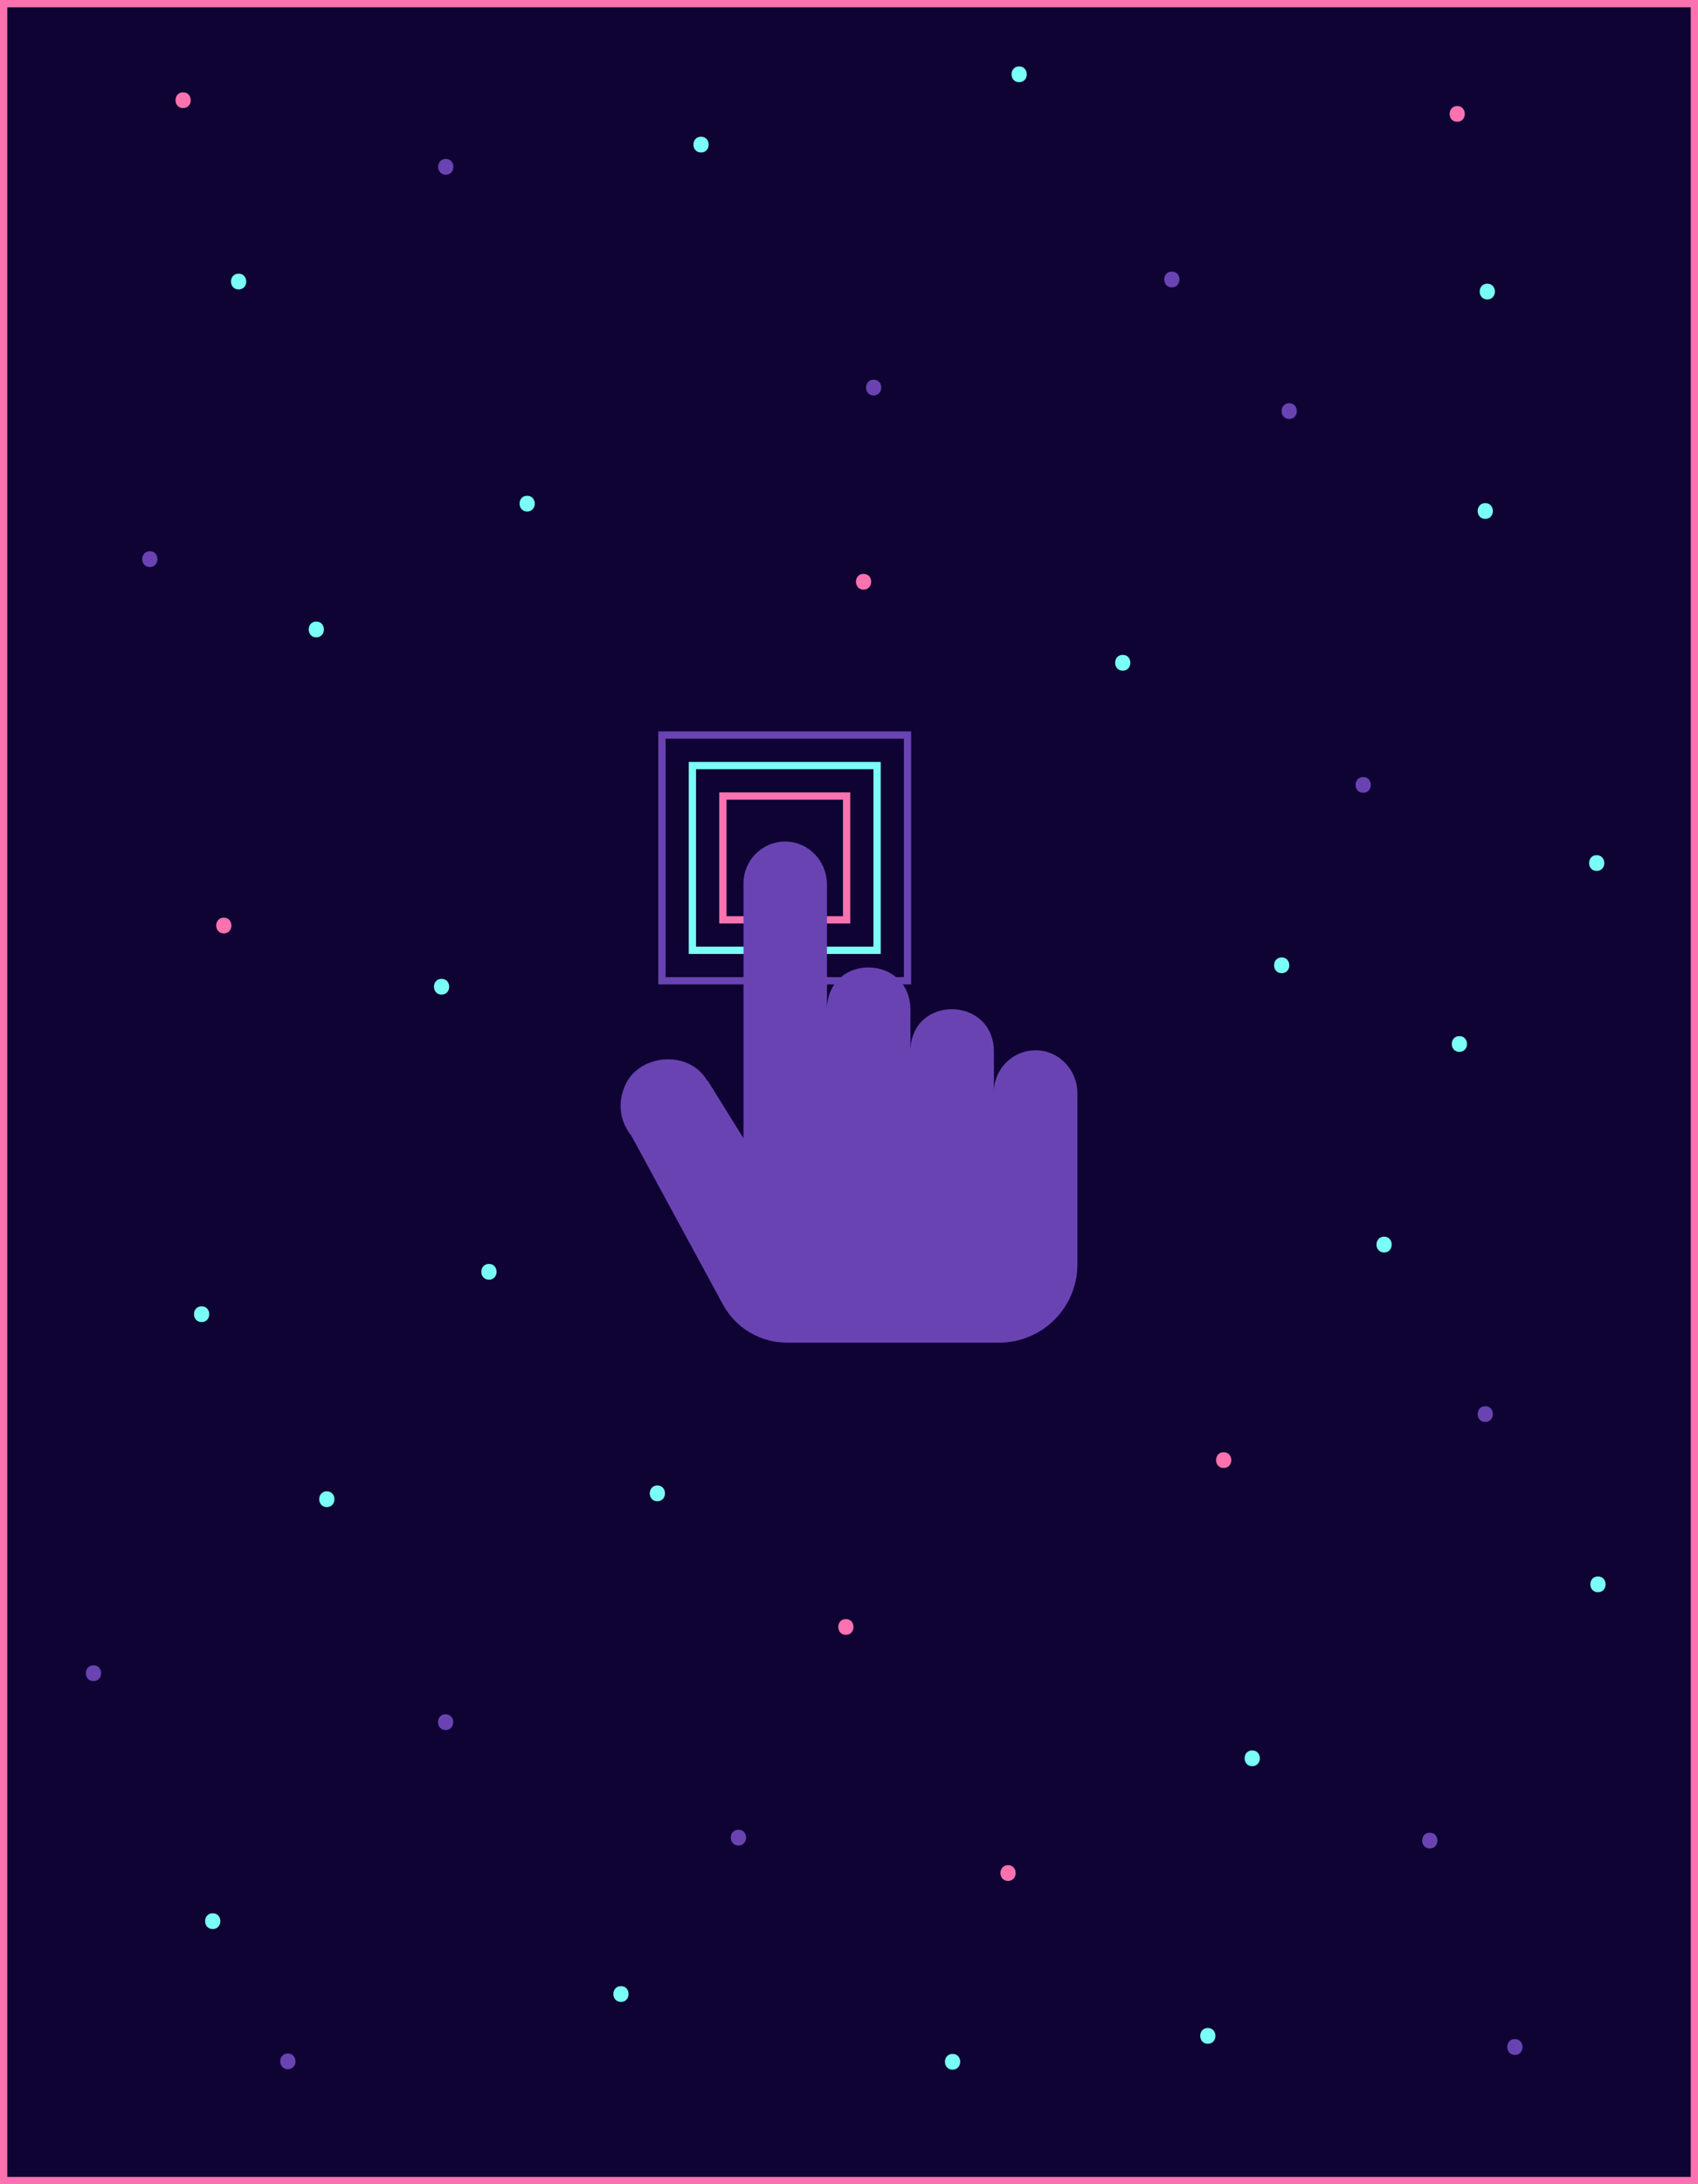 <svg id="exyt8qb96cjn1" xmlns="http://www.w3.org/2000/svg" xmlns:xlink="http://www.w3.org/1999/xlink" viewBox="0 0 700 900" shape-rendering="geometricPrecision" text-rendering="geometricPrecision" width="700" height="900"><style><![CDATA[#exyt8qb96cjn4_ts {animation: exyt8qb96cjn4_ts__ts 2000ms linear infinite normal forwards}@keyframes exyt8qb96cjn4_ts__ts { 0% {transform: translate(323.505px,353.505px) scale(1,1)} 15% {transform: translate(323.505px,353.505px) scale(1,1);animation-timing-function: cubic-bezier(0.445,0.05,0.55,0.95)} 35% {transform: translate(323.505px,353.505px) scale(1,1);animation-timing-function: cubic-bezier(0.445,0.05,0.55,0.95)} 75% {transform: translate(323.505px,353.505px) scale(1,1);animation-timing-function: cubic-bezier(0.445,0.05,0.55,0.95)} 81% {transform: translate(323.505px,353.505px) scale(1,1);animation-timing-function: cubic-bezier(0.445,0.05,0.55,0.95)} 86% {transform: translate(323.505px,353.505px) scale(1,1)} 100% {transform: translate(323.505px,353.505px) scale(1,1)} }#exyt8qb96cjn5_tr {animation: exyt8qb96cjn5_tr__tr 2000ms linear infinite normal forwards}@keyframes exyt8qb96cjn5_tr__tr { 0% {transform: translate(332.505px,358.505px) rotate(0deg)} 15% {transform: translate(332.505px,358.505px) rotate(0deg)} 25% {transform: translate(332.505px,358.505px) rotate(90deg)} 75% {transform: translate(332.505px,358.505px) rotate(90deg)} 86% {transform: translate(332.505px,358.505px) rotate(0deg)} 100% {transform: translate(332.505px,358.505px) rotate(0deg)} }#exyt8qb96cjn5 {animation: exyt8qb96cjn5_s_p 2000ms linear infinite normal forwards}@keyframes exyt8qb96cjn5_s_p { 0% {stroke: rgb(106,67,179)} 13.5% {stroke: rgb(106,67,179)} 20% {stroke: rgb(122,255,247)} 27% {stroke: rgb(106,67,179)} 33.5% {stroke: rgb(122,255,247)} 75% {stroke: rgb(122,255,247)} 86% {stroke: rgb(106,67,179)} 100% {stroke: rgb(106,67,179)} }#exyt8qb96cjn6_tr {animation: exyt8qb96cjn6_tr__tr 2000ms linear infinite normal forwards}@keyframes exyt8qb96cjn6_tr__tr { 0% {transform: translate(332.505px,358.515px) rotate(0deg)} 15% {transform: translate(332.505px,358.515px) rotate(0deg)} 25% {transform: translate(332.505px,358.515px) rotate(90deg)} 75% {transform: translate(332.505px,358.515px) rotate(90deg)} 86% {transform: translate(332.505px,358.515px) rotate(0deg)} 100% {transform: translate(332.505px,358.515px) rotate(0deg)} }#exyt8qb96cjn6 {animation: exyt8qb96cjn6_s_p 2000ms linear infinite normal forwards}@keyframes exyt8qb96cjn6_s_p { 0% {stroke: rgb(122,255,247)} 13.5% {stroke: rgb(122,255,247)} 20% {stroke: rgb(229,104,163)} 27% {stroke: rgb(122,255,247)} 33.5% {stroke: rgb(229,104,163)} 75% {stroke: rgb(229,104,163)} 86% {stroke: rgb(122,255,247)} 100% {stroke: rgb(122,255,247)} }#exyt8qb96cjn7_tr {animation: exyt8qb96cjn7_tr__tr 2000ms linear infinite normal forwards}@keyframes exyt8qb96cjn7_tr__tr { 0% {transform: translate(332.505px,358.515px) rotate(0deg)} 15% {transform: translate(332.505px,358.515px) rotate(0deg)} 25% {transform: translate(332.505px,358.515px) rotate(90deg)} 75% {transform: translate(332.505px,358.515px) rotate(90deg)} 86% {transform: translate(332.505px,358.515px) rotate(0deg)} 100% {transform: translate(332.505px,358.515px) rotate(0deg)} }#exyt8qb96cjn7 {animation: exyt8qb96cjn7_s_p 2000ms linear infinite normal forwards}@keyframes exyt8qb96cjn7_s_p { 0% {stroke: rgb(250,114,175)} 13.5% {stroke: rgb(250,114,175)} 20% {stroke: rgb(106,67,179)} 27% {stroke: rgb(250,114,175)} 33.5% {stroke: rgb(106,67,179)} 75% {stroke: rgb(106,67,179)} 86% {stroke: rgb(250,114,175)} 100% {stroke: rgb(250,114,175)} }#exyt8qb96cjn9_to {animation: exyt8qb96cjn9_to__to 2000ms linear infinite normal forwards}@keyframes exyt8qb96cjn9_to__to { 0% {transform: translate(232.13px,156.72px)} 15% {transform: translate(232.13px,156.72px)} 25% {transform: translate(354.176px,379.936px)} 75% {transform: translate(354.176px,379.936px)} 88.5% {transform: translate(232.13px,156.72px)} 100% {transform: translate(232.13px,156.72px)} }#exyt8qb96cjn10_to {animation: exyt8qb96cjn10_to__to 2000ms linear infinite normal forwards}@keyframes exyt8qb96cjn10_to__to { 0% {transform: translate(191.072px,303.36px)} 15% {transform: translate(191.072px,303.36px)} 25% {transform: translate(337.208px,368.281px)} 75% {transform: translate(337.208px,368.281px)} 88.5% {transform: translate(191.072px,303.36px)} 100% {transform: translate(191.072px,303.36px)} }#exyt8qb96cjn11_to {animation: exyt8qb96cjn11_to__to 2000ms linear infinite normal forwards}@keyframes exyt8qb96cjn11_to__to { 0% {transform: translate(561.772px,552.06px)} 15% {transform: translate(561.772px,552.06px)} 25% {transform: translate(346.864px,367.436px)} 75% {transform: translate(346.864px,367.436px)} 88.5% {transform: translate(561.772px,552.06px)} 100% {transform: translate(561.772px,552.06px)} }#exyt8qb96cjn12_to {animation: exyt8qb96cjn12_to__to 2000ms linear infinite normal forwards}@keyframes exyt8qb96cjn12_to__to { 0% {transform: translate(287.692px,735.875px)} 15% {transform: translate(287.692px,735.875px)} 25% {transform: translate(354.107px,388.643px)} 75% {transform: translate(354.107px,388.643px)} 88.5% {transform: translate(561.772px,552.06px)} 100% {transform: translate(561.772px,552.06px)} }#exyt8qb96cjn13_to {animation: exyt8qb96cjn13_to__to 2000ms linear infinite normal forwards}@keyframes exyt8qb96cjn13_to__to { 0% {transform: translate(529.688px,498.33px)} 15% {transform: translate(529.688px,498.33px)} 25% {transform: translate(329.765px,384.936px)} 75% {transform: translate(329.765px,384.936px)} 88.5% {transform: translate(529.688px,498.33px)} 100% {transform: translate(529.688px,498.33px)} }#exyt8qb96cjn14_to {animation: exyt8qb96cjn14_to__to 2000ms linear infinite normal forwards}@keyframes exyt8qb96cjn14_to__to { 0% {transform: translate(571.16px,752.66px)} 15% {transform: translate(571.16px,752.66px)} 25% {transform: translate(351.692px,367.436px)} 75% {transform: translate(351.692px,367.436px)} 88.5% {transform: translate(571.16px,752.66px)} 100% {transform: translate(571.16px,752.66px)} }#exyt8qb96cjn15_to {animation: exyt8qb96cjn15_to__to 2000ms linear infinite normal forwards}@keyframes exyt8qb96cjn15_to__to { 0% {transform: translate(487.87px,661.16px)} 15% {transform: translate(487.87px,661.16px)} 25% {transform: translate(340.868px,381.143px)} 75% {transform: translate(340.868px,381.143px)} 88.5% {transform: translate(487.87px,661.16px)} 100% {transform: translate(487.87px,661.16px)} }#exyt8qb96cjn16_to {animation: exyt8qb96cjn16_to__to 2000ms linear infinite normal forwards}@keyframes exyt8qb96cjn16_to__to { 0% {transform: translate(194.412px,579.04px)} 15% {transform: translate(194.412px,579.04px)} 25% {transform: translate(338.455px,366.82px)} 75% {transform: translate(338.455px,366.82px)} 88.5% {transform: translate(194.412px,579.04px)} 100% {transform: translate(194.412px,579.04px)} }#exyt8qb96cjn17_to {animation: exyt8qb96cjn17_to__to 2000ms linear infinite normal forwards}@keyframes exyt8qb96cjn17_to__to { 0% {transform: translate(230.8px,416.6px)} 15% {transform: translate(230.8px,416.6px)} 25% {transform: translate(329.775px,364.32px)} 75% {transform: translate(329.775px,364.32px)} 88.5% {transform: translate(230.8px,416.6px)} 100% {transform: translate(230.8px,416.6px)} }#exyt8qb96cjn18_to {animation: exyt8qb96cjn18_to__to 2000ms linear infinite normal forwards}@keyframes exyt8qb96cjn18_to__to { 0% {transform: translate(364.619px,288.237px)} 15% {transform: translate(364.619px,288.237px)} 25% {transform: translate(329.769px,366.82px)} 75% {transform: translate(329.769px,366.82px)} 88.5% {transform: translate(364.619px,288.237px)} 100% {transform: translate(364.619px,288.237px)} }#exyt8qb96cjn19_to {animation: exyt8qb96cjn19_to__to 2000ms linear infinite normal forwards}@keyframes exyt8qb96cjn19_to__to { 0% {transform: translate(523.06px,352.63px)} 15% {transform: translate(523.06px,352.63px)} 25% {transform: translate(329.775px,386.143px)} 75% {transform: translate(329.775px,386.143px)} 88.5% {transform: translate(523.06px,352.63px)} 100% {transform: translate(523.06px,352.63px)} }#exyt8qb96cjn20_to {animation: exyt8qb96cjn20_to__to 2000ms linear infinite normal forwards}@keyframes exyt8qb96cjn20_to__to { 0% {transform: translate(562.412px,196.26px)} 15% {transform: translate(562.412px,196.26px)} 25% {transform: translate(332.182px,367.436px)} 75% {transform: translate(332.182px,367.436px)} 88.5% {transform: translate(562.412px,196.26px)} 100% {transform: translate(562.412px,196.26px)} }#exyt8qb96cjn21_to {animation: exyt8qb96cjn21_to__to 2000ms linear infinite normal forwards}@keyframes exyt8qb96cjn21_to__to { 0% {transform: translate(367.822px,226.69px)} 15% {transform: translate(367.822px,226.69px)} 25% {transform: translate(334.795px,373.273px)} 75% {transform: translate(334.795px,373.273px)} 88.5% {transform: translate(367.822px,226.69px)} 100% {transform: translate(367.822px,226.69px)} }#exyt8qb96cjn22_to {animation: exyt8qb96cjn22_to__to 2000ms linear infinite normal forwards}@keyframes exyt8qb96cjn22_to__to { 0% {transform: translate(154.708px,520.39px)} 15% {transform: translate(154.708px,520.39px)} 25% {transform: translate(340.872px,372.436px)} 75% {transform: translate(340.872px,372.436px)} 88.5% {transform: translate(154.708px,520.39px)} 100% {transform: translate(154.708px,520.39px)} }#exyt8qb96cjn23_to {animation: exyt8qb96cjn23_to__to 2000ms linear infinite normal forwards}@keyframes exyt8qb96cjn23_to__to { 0% {transform: translate(158.228px,712.78px)} 15% {transform: translate(158.228px,712.78px)} 25% {transform: translate(324.928px,389.936px)} 75% {transform: translate(324.928px,389.936px)} 88.5% {transform: translate(158.228px,712.78px)} 100% {transform: translate(158.228px,712.78px)} }#exyt8qb96cjn24_to {animation: exyt8qb96cjn24_to__to 2000ms linear infinite normal forwards}@keyframes exyt8qb96cjn24_to__to { 0% {transform: translate(392.848px,757.35px)} 15% {transform: translate(392.848px,757.35px)} 25% {transform: translate(332.378px,363.281px)} 75% {transform: translate(332.378px,363.281px)} 88.5% {transform: translate(392.848px,757.35px)} 100% {transform: translate(392.848px,757.35px)} }#exyt8qb96cjn25_to {animation: exyt8qb96cjn25_to__to 2000ms linear infinite normal forwards}@keyframes exyt8qb96cjn25_to__to { 0% {transform: translate(257.94px,263.48px)} 15% {transform: translate(257.94px,263.48px)} 25% {transform: translate(327.354px,386.143px)} 75% {transform: translate(327.354px,386.143px)} 88.5% {transform: translate(257.94px,263.48px)} 100% {transform: translate(257.94px,263.48px)} }#exyt8qb96cjn26_to {animation: exyt8qb96cjn26_to__to 2000ms linear infinite normal forwards}@keyframes exyt8qb96cjn26_to__to { 0% {transform: translate(166.438px,193.09px)} 15% {transform: translate(166.438px,193.09px)} 25% {transform: translate(324.943px,361.82px)} 75% {transform: translate(324.943px,361.82px)} 88.5% {transform: translate(166.438px,193.09px)} 100% {transform: translate(166.438px,193.09px)} }#exyt8qb96cjn27_to {animation: exyt8qb96cjn27_to__to 2000ms linear infinite normal forwards}@keyframes exyt8qb96cjn27_to__to { 0% {transform: translate(161.742px,397.21px)} 15% {transform: translate(161.742px,397.21px)} 25% {transform: translate(350.532px,364.32px)} 75% {transform: translate(350.532px,364.32px)} 88.5% {transform: translate(161.742px,397.21px)} 100% {transform: translate(161.742px,397.21px)} }#exyt8qb96cjn28_to {animation: exyt8qb96cjn28_to__to 2000ms linear infinite normal forwards}@keyframes exyt8qb96cjn28_to__to { 0% {transform: translate(446.81px,313.92px)} 15% {transform: translate(446.81px,313.92px)} 25% {transform: translate(345.704px,368.281px)} 75% {transform: translate(345.704px,368.281px)} 88.5% {transform: translate(446.81px,313.92px)} 100% {transform: translate(446.81px,313.92px)} }#exyt8qb96cjn29_to {animation: exyt8qb96cjn29_to__to 2000ms linear infinite normal forwards}@keyframes exyt8qb96cjn29_to__to { 0% {transform: translate(552.873px,139.952px)} 15% {transform: translate(552.873px,139.952px)} 25% {transform: translate(325.139px,370.781px)} 75% {transform: translate(325.139px,370.781px)} 88.5% {transform: translate(552.873px,139.952px)} 100% {transform: translate(552.873px,139.952px)} }#exyt8qb96cjn30_to {animation: exyt8qb96cjn30_to__to 2000ms linear infinite normal forwards}@keyframes exyt8qb96cjn30_to__to { 0% {transform: translate(561.772px,265.82px)} 15% {transform: translate(561.772px,265.82px)} 25% {transform: translate(349.348px,372.436px)} 75% {transform: translate(349.348px,372.436px)} 88.5% {transform: translate(561.772px,265.82px)} 100% {transform: translate(561.772px,265.82px)} }#exyt8qb96cjn31_to {animation: exyt8qb96cjn31_to__to 2000ms linear infinite normal forwards}@keyframes exyt8qb96cjn31_to__to { 0% {transform: translate(553.562px,434.75px)} 15% {transform: translate(553.562px,434.75px)} 25% {transform: translate(327.356px,374.936px)} 75% {transform: translate(327.356px,374.936px)} 88.5% {transform: translate(553.562px,434.75px)} 100% {transform: translate(553.562px,434.75px)} }#exyt8qb96cjn32_to {animation: exyt8qb96cjn32_to__to 2000ms linear infinite normal forwards}@keyframes exyt8qb96cjn32_to__to { 0% {transform: translate(499.6px,234.15px)} 15% {transform: translate(499.6px,234.15px)} 25% {transform: translate(337.01px,362.436px)} 75% {transform: translate(337.01px,362.436px)} 88.5% {transform: translate(499.6px,234.15px)} 100% {transform: translate(499.6px,234.15px)} }#exyt8qb96cjn33_to {animation: exyt8qb96cjn33_to__to 2000ms linear infinite normal forwards}@keyframes exyt8qb96cjn33_to__to { 0% {transform: translate(462.378px,192.43px)} 15% {transform: translate(462.378px,192.43px)} 25% {transform: translate(352.949px,367.436px)} 75% {transform: translate(352.949px,367.436px)} 88.5% {transform: translate(462.378px,192.43px)} 100% {transform: translate(462.378px,192.43px)} }#exyt8qb96cjn34_to {animation: exyt8qb96cjn34_to__to 2000ms linear infinite normal forwards}@keyframes exyt8qb96cjn34_to__to { 0% {transform: translate(473.79px,749.14px)} 15% {transform: translate(473.79px,749.14px)} 25% {transform: translate(333.627px,370.781px)} 75% {transform: translate(333.627px,370.781px)} 88.5% {transform: translate(473.79px,749.14px)} 100% {transform: translate(473.79px,749.14px)} }#exyt8qb96cjn35_to {animation: exyt8qb96cjn35_to__to 2000ms linear infinite normal forwards}@keyframes exyt8qb96cjn35_to__to { 0% {transform: translate(544.18px,687.239px)} 15% {transform: translate(544.18px,687.239px)} 25% {transform: translate(337.215px,365.781px)} 75% {transform: translate(337.215px,365.781px)} 88.5% {transform: translate(544.18px,687.239px)} 100% {transform: translate(544.18px,687.239px)} }#exyt8qb96cjn36_to {animation: exyt8qb96cjn36_to__to 2000ms linear infinite normal forwards}@keyframes exyt8qb96cjn36_to__to { 0% {transform: translate(299.231px,577.186px)} 15% {transform: translate(299.231px,577.186px)} 25% {transform: translate(332.178px,365.781px)} 75% {transform: translate(332.178px,365.781px)} 88.5% {transform: translate(299.231px,577.186px)} 100% {transform: translate(299.231px,577.186px)} }#exyt8qb96cjn37_to {animation: exyt8qb96cjn37_to__to 2000ms linear infinite normal forwards}@keyframes exyt8qb96cjn37_to__to { 0% {transform: translate(182.05px,757.215px)} 15% {transform: translate(182.05px,757.215px)} 25% {transform: translate(327.345px,384.936px)} 75% {transform: translate(327.345px,384.936px)} 88.5% {transform: translate(182.05px,757.215px)} 100% {transform: translate(182.05px,757.215px)} }#exyt8qb96cjn38_to {animation: exyt8qb96cjn38_to__to 2000ms linear infinite normal forwards}@keyframes exyt8qb96cjn38_to__to { 0% {transform: translate(120.419px,634.18px)} 15% {transform: translate(120.419px,634.18px)} 25% {transform: translate(329.762px,383.643px)} 75% {transform: translate(329.762px,383.643px)} 88.5% {transform: translate(120.419px,634.18px)} 100% {transform: translate(120.419px,634.18px)} }#exyt8qb96cjn39_to {animation: exyt8qb96cjn39_to__to 2000ms linear infinite normal forwards}@keyframes exyt8qb96cjn39_to__to { 0% {transform: translate(245.825px,506.962px)} 15% {transform: translate(245.825px,506.962px)} 25% {transform: translate(325.142px,366.82px)} 75% {transform: translate(325.142px,366.82px)} 88.5% {transform: translate(245.825px,506.962px)} 100% {transform: translate(245.825px,506.962px)} }#exyt8qb96cjn40_to {animation: exyt8qb96cjn40_to__to 2000ms linear infinite normal forwards}@keyframes exyt8qb96cjn40_to__to { 0% {transform: translate(138.282px,281.07px)} 15% {transform: translate(138.282px,281.07px)} 25% {transform: translate(352.945px,386.143px)} 75% {transform: translate(352.945px,386.143px)} 88.5% {transform: translate(138.282px,281.07px)} 100% {transform: translate(138.282px,281.07px)} }#exyt8qb96cjn41_to {animation: exyt8qb96cjn41_to__to 2000ms linear infinite normal forwards}@keyframes exyt8qb96cjn41_to__to { 0% {transform: translate(148.84px,135.61px)} 15% {transform: translate(148.84px,135.61px)} 25% {transform: translate(329.967px,366.82px)} 75% {transform: translate(329.967px,366.82px)} 88.5% {transform: translate(148.84px,135.61px)} 100% {transform: translate(148.84px,135.61px)} }#exyt8qb96cjn42_to {animation: exyt8qb96cjn42_to__to 2000ms linear infinite normal forwards}@keyframes exyt8qb96cjn42_to__to { 0% {transform: translate(313.078px,149.68px)} 15% {transform: translate(313.078px,149.68px)} 25% {transform: translate(354.174px,361.82px)} 75% {transform: translate(354.174px,361.82px)} 88.5% {transform: translate(313.078px,149.68px)} 100% {transform: translate(313.078px,149.68px)} }#exyt8qb96cjn43_to {animation: exyt8qb96cjn43_to__to 2000ms linear infinite normal forwards}@keyframes exyt8qb96cjn43_to__to { 0% {transform: translate(497.21px,409.81px)} 15% {transform: translate(497.21px,409.81px)} 25% {transform: translate(342.036px,364.32px)} 75% {transform: translate(342.036px,364.32px)} 88.5% {transform: translate(497.21px,409.81px)} 100% {transform: translate(497.21px,409.81px)} }#exyt8qb96cjn44_to {animation: exyt8qb96cjn44_to__to 2000ms linear infinite normal forwards}@keyframes exyt8qb96cjn44_to__to { 0% {transform: translate(478.819px,566.645px)} 15% {transform: translate(478.819px,566.645px)} 25% {transform: translate(332.384px,364.32px)} 75% {transform: translate(332.384px,364.32px)} 88.5% {transform: translate(478.819px,566.645px)} 100% {transform: translate(478.819px,566.645px)} }#exyt8qb96cjn45_to {animation: exyt8qb96cjn45_to__to 2000ms linear infinite normal forwards}@keyframes exyt8qb96cjn45_to__to { 0% {transform: translate(597.103px,377.405px)} 15% {transform: translate(597.103px,377.405px)} 25% {transform: translate(354.178px,373.281px)} 75% {transform: translate(354.178px,373.281px)} 88.5% {transform: translate(597.103px,377.405px)} 100% {transform: translate(597.103px,377.405px)} }#exyt8qb96cjn46_to {animation: exyt8qb96cjn46_to__to 2000ms linear infinite normal forwards}@keyframes exyt8qb96cjn46_to__to { 0% {transform: translate(324.943px,686.297px)} 15% {transform: translate(324.943px,686.297px)} 25% {transform: translate(352.949px,369.936px)} 75% {transform: translate(352.949px,369.936px)} 88.5% {transform: translate(324.943px,686.297px)} 100% {transform: translate(324.943px,686.297px)} }#exyt8qb96cjn47_to {animation: exyt8qb96cjn47_to__to 2000ms linear infinite normal forwards}@keyframes exyt8qb96cjn47_to__to { 0% {transform: translate(410.442px,697.53px)} 15% {transform: translate(410.442px,697.53px)} 25% {transform: translate(350.535px,378.643px)} 75% {transform: translate(350.535px,378.643px)} 88.5% {transform: translate(410.442px,697.53px)} 100% {transform: translate(410.442px,697.53px)} }#exyt8qb96cjn48_to {animation: exyt8qb96cjn48_to__to 2000ms linear infinite normal forwards}@keyframes exyt8qb96cjn48_to__to { 0% {transform: translate(359.01px,619.52px)} 15% {transform: translate(359.01px,619.52px)} 25% {transform: translate(327.559px,381.143px)} 75% {transform: translate(327.559px,381.143px)} 88.5% {transform: translate(359.01px,619.52px)} 100% {transform: translate(359.01px,619.52px)} }#exyt8qb96cjn49_to {animation: exyt8qb96cjn49_to__to 2000ms linear infinite normal forwards}@keyframes exyt8qb96cjn49_to__to { 0% {transform: translate(232.078px,649.699px)} 15% {transform: translate(232.078px,649.699px)} 25% {transform: translate(324.93px,383.643px)} 75% {transform: translate(324.93px,383.643px)} 88.5% {transform: translate(232.078px,649.699px)} 100% {transform: translate(232.078px,649.699px)} }#exyt8qb96cjn50_to {animation: exyt8qb96cjn50_to__to 2000ms linear infinite normal forwards}@keyframes exyt8qb96cjn50_to__to { 0% {transform: translate(597.507px,606.02px)} 15% {transform: translate(597.507px,606.02px)} 25% {transform: translate(348.115px,363.281px)} 75% {transform: translate(348.115px,363.281px)} 88.5% {transform: translate(597.507px,606.02px)} 100% {transform: translate(597.507px,606.02px)} }#exyt8qb96cjn51_to {animation: exyt8qb96cjn51_to__to 2000ms linear infinite normal forwards}@keyframes exyt8qb96cjn51_to__to { 0% {transform: translate(413.962px,127.4px)} 15% {transform: translate(413.962px,127.4px)} 25% {transform: translate(325.139px,379.936px)} 75% {transform: translate(325.139px,379.936px)} 88.5% {transform: translate(413.962px,127.4px)} 100% {transform: translate(413.962px,127.4px)} }#exyt8qb96cjn52_ts {animation: exyt8qb96cjn52_ts__ts 2000ms linear infinite normal forwards}@keyframes exyt8qb96cjn52_ts__ts { 0% {transform: translate(350px,450px) scale(1,1);animation-timing-function: cubic-bezier(0.445,0.05,0.55,0.95)} 15% {transform: translate(350px,450px) scale(0.9,0.9);animation-timing-function: cubic-bezier(0.445,0.05,0.55,0.95)} 30% {transform: translate(350px,450px) scale(1,1);animation-timing-function: cubic-bezier(0.445,0.05,0.55,0.95)} 69.5% {transform: translate(350px,450px) scale(1,1);animation-timing-function: cubic-bezier(0.445,0.05,0.55,0.95)} 75% {transform: translate(350px,450px) scale(0.9,0.9);animation-timing-function: cubic-bezier(0.445,0.05,0.55,0.95)} 80.5% {transform: translate(350px,450px) scale(1,1)} 100% {transform: translate(350px,450px) scale(1,1)} }]]></style><rect id="exyt8qb96cjn2" width="700" height="900" rx="0" ry="0" fill="rgb(14,3,51)" stroke="none" stroke-width="1"/><rect id="exyt8qb96cjn3" width="697" height="897" rx="0" ry="0" transform="matrix(1 0 0 1 1.5 1.5)" fill="none" stroke="rgb(250,114,175)" stroke-width="3" stroke-miterlimit="10"/><g id="exyt8qb96cjn4_ts" transform="translate(323.505,353.505) scale(1,1)"><g id="exyt8qb96cjn4" transform="translate(-332.505,-358.505)"><g id="exyt8qb96cjn5_tr" transform="translate(332.505,358.505) rotate(0)"><rect id="exyt8qb96cjn5" width="101.25" height="101.25" rx="0" ry="0" transform="translate(-50.625,-50.625)" fill="none" stroke="rgb(106,67,179)" stroke-width="3" stroke-miterlimit="10"/></g><g id="exyt8qb96cjn6_tr" transform="translate(332.505,358.515) rotate(0)"><rect id="exyt8qb96cjn6" width="76.13" height="76.13" rx="0" ry="0" transform="translate(-38.065,-38.065)" fill="none" stroke="rgb(122,255,247)" stroke-width="3" stroke-miterlimit="10"/></g><g id="exyt8qb96cjn7_tr" transform="translate(332.505,358.515) rotate(0)"><rect id="exyt8qb96cjn7" width="51.01" height="51.01" rx="0" ry="0" transform="translate(-25.505,-25.505)" fill="none" stroke="rgb(250,114,175)" stroke-width="3" stroke-miterlimit="10"/></g></g></g><g id="exyt8qb96cjn8" transform="matrix(1.3 0 0 1.3 -118.002 -135)"><g id="exyt8qb96cjn9_to" transform="translate(232.13,156.72)"><path id="exyt8qb96cjn9" d="M232.13,159.22C228.91,159.22,228.91,154.22,232.13,154.22C235.35,154.22,235.35,159.22,232.13,159.22L232.13,159.22Z" transform="translate(-232.13,-156.72)" fill="rgb(106,67,179)" stroke="none" stroke-width="1"/></g><g id="exyt8qb96cjn10_to" transform="translate(191.072,303.36)"><path id="exyt8qb96cjn10" d="M191.07,305.86C194.29,305.86,194.29,300.86,191.07,300.86C187.86,300.86,187.85,305.86,191.07,305.86L191.07,305.86Z" transform="translate(-191.072,-303.36)" fill="rgb(122,255,247)" stroke="none" stroke-width="1"/></g><g id="exyt8qb96cjn11_to" transform="translate(561.772,552.06)"><path id="exyt8qb96cjn11" d="M561.77,554.56C564.99,554.56,564.99,549.56,561.77,549.56C558.56,549.56,558.55,554.56,561.77,554.56L561.77,554.56Z" transform="translate(-561.772,-552.06)" fill="rgb(106,67,179)" stroke="none" stroke-width="1"/></g><g id="exyt8qb96cjn12_to" transform="translate(287.692,735.875)"><path id="exyt8qb96cjn12" d="M249.23,722.99C252.45,722.99,252.45,717.99,249.23,717.99C246.01,717.99,246.01,722.99,249.23,722.99L249.23,722.99Z" transform="translate(-249.23,-720.49)" fill="rgb(122,255,247)" stroke="none" stroke-width="1"/></g><g id="exyt8qb96cjn13_to" transform="translate(529.688,498.33)"><path id="exyt8qb96cjn13" d="M529.69,500.83C532.91,500.83,532.91,495.83,529.69,495.83C526.47,495.83,526.46,500.83,529.69,500.83L529.69,500.83Z" transform="translate(-529.688,-498.33)" fill="rgb(122,255,247)" stroke="none" stroke-width="1"/></g><g id="exyt8qb96cjn14_to" transform="translate(571.16,752.66)"><path id="exyt8qb96cjn14" d="M571.16,755.16C574.38,755.16,574.38,750.16,571.16,750.16C567.94,750.16,567.94,755.16,571.16,755.16L571.16,755.16Z" transform="translate(-571.16,-752.66)" fill="rgb(106,67,179)" stroke="none" stroke-width="1"/></g><g id="exyt8qb96cjn15_to" transform="translate(487.87,661.16)"><path id="exyt8qb96cjn15" d="M487.87,663.66C491.09,663.66,491.09,658.66,487.87,658.66C484.65,658.66,484.65,663.66,487.87,663.66L487.87,663.66Z" transform="translate(-487.87,-661.16)" fill="rgb(122,255,247)" stroke="none" stroke-width="1"/></g><g id="exyt8qb96cjn16_to" transform="translate(194.412,579.04)"><path id="exyt8qb96cjn16" d="M194.41,581.54C197.63,581.54,197.63,576.54,194.41,576.54C191.2,576.54,191.19,581.54,194.41,581.54L194.41,581.54Z" transform="translate(-194.412,-579.04)" fill="rgb(122,255,247)" stroke="none" stroke-width="1"/></g><g id="exyt8qb96cjn17_to" transform="translate(230.8,416.6)"><path id="exyt8qb96cjn17" d="M230.8,419.1C234.02,419.1,234.02,414.1,230.8,414.1C227.58,414.1,227.58,419.1,230.8,419.1L230.8,419.1Z" transform="translate(-230.8,-416.6)" fill="rgb(122,255,247)" stroke="none" stroke-width="1"/></g><g id="exyt8qb96cjn18_to" transform="translate(364.619,288.237)"><path id="exyt8qb96cjn18" d="M441.54,267.66C444.76,267.66,444.76,262.66,441.54,262.66C438.33,262.66,438.32,267.66,441.54,267.66L441.54,267.66Z" transform="translate(-441.542,-265.16)" fill="rgb(250,114,175)" stroke="none" stroke-width="1"/></g><g id="exyt8qb96cjn19_to" transform="translate(523.06,352.63)"><path id="exyt8qb96cjn19" d="M523.06,355.13C526.28,355.13,526.28,350.13,523.06,350.13C519.84,350.13,519.84,355.13,523.06,355.13L523.06,355.13Z" transform="translate(-523.06,-352.63)" fill="rgb(106,67,179)" stroke="none" stroke-width="1"/></g><g id="exyt8qb96cjn20_to" transform="translate(562.412,196.26)"><path id="exyt8qb96cjn20" d="M562.41,198.76C565.63,198.76,565.63,193.76,562.41,193.76C559.2,193.76,559.19,198.76,562.41,198.76L562.41,198.76Z" transform="translate(-562.412,-196.26)" fill="rgb(122,255,247)" stroke="none" stroke-width="1"/></g><g id="exyt8qb96cjn21_to" transform="translate(367.822,226.69)"><path id="exyt8qb96cjn21" d="M367.82,229.19C371.04,229.19,371.04,224.19,367.82,224.19C364.61,224.19,364.6,229.19,367.82,229.19L367.82,229.19Z" transform="translate(-367.822,-226.69)" fill="rgb(106,67,179)" stroke="none" stroke-width="1"/></g><g id="exyt8qb96cjn22_to" transform="translate(154.708,520.39)"><path id="exyt8qb96cjn22" d="M154.71,522.89C157.93,522.89,157.93,517.89,154.71,517.89C151.49,517.89,151.48,522.89,154.71,522.89L154.71,522.89Z" transform="translate(-154.708,-520.39)" fill="rgb(122,255,247)" stroke="none" stroke-width="1"/></g><g id="exyt8qb96cjn23_to" transform="translate(158.228,712.78)"><path id="exyt8qb96cjn23" d="M158.23,715.28C161.45,715.28,161.45,710.28,158.23,710.28C155.01,710.28,155,715.28,158.23,715.28L158.23,715.28Z" transform="translate(-158.228,-712.78)" fill="rgb(122,255,247)" stroke="none" stroke-width="1"/></g><g id="exyt8qb96cjn24_to" transform="translate(392.848,757.35)"><path id="exyt8qb96cjn24" d="M392.85,759.85C396.07,759.85,396.07,754.85,392.85,754.85C389.63,754.85,389.62,759.85,392.85,759.85L392.85,759.85Z" transform="translate(-392.848,-757.35)" fill="rgb(122,255,247)" stroke="none" stroke-width="1"/></g><g id="exyt8qb96cjn25_to" transform="translate(257.94,263.48)"><path id="exyt8qb96cjn25" d="M257.94,265.98C261.16,265.98,261.16,260.98,257.94,260.98C254.72,260.98,254.72,265.98,257.94,265.98L257.94,265.98Z" transform="translate(-257.94,-263.48)" fill="rgb(122,255,247)" stroke="none" stroke-width="1"/></g><g id="exyt8qb96cjn26_to" transform="translate(166.438,193.09)"><path id="exyt8qb96cjn26" d="M166.44,195.59C169.66,195.59,169.66,190.59,166.44,190.59C163.22,190.59,163.21,195.59,166.44,195.59L166.44,195.59Z" transform="translate(-166.438,-193.09)" fill="rgb(122,255,247)" stroke="none" stroke-width="1"/></g><g id="exyt8qb96cjn27_to" transform="translate(161.742,397.21)"><path id="exyt8qb96cjn27" d="M161.74,399.71C164.96,399.71,164.96,394.71,161.74,394.71C158.53,394.71,158.52,399.71,161.74,399.71L161.74,399.71Z" transform="translate(-161.742,-397.21)" fill="rgb(250,114,175)" stroke="none" stroke-width="1"/></g><g id="exyt8qb96cjn28_to" transform="translate(446.81,313.92)"><path id="exyt8qb96cjn28" d="M446.81,316.42C450.03,316.42,450.03,311.42,446.81,311.42C443.59,311.42,443.59,316.42,446.81,316.42L446.81,316.42Z" transform="translate(-446.81,-313.92)" fill="rgb(122,255,247)" stroke="none" stroke-width="1"/></g><g id="exyt8qb96cjn29_to" transform="translate(552.873,139.952)"><path id="exyt8qb96cjn29" d="M514.41,134.76C517.63,134.76,517.63,129.76,514.41,129.76C511.2,129.76,511.19,134.76,514.41,134.76L514.41,134.76Z" transform="translate(-514.412,-132.26)" fill="rgb(250,114,175)" stroke="none" stroke-width="1"/></g><g id="exyt8qb96cjn30_to" transform="translate(561.772,265.82)"><path id="exyt8qb96cjn30" d="M561.77,268.32C564.99,268.32,564.99,263.32,561.77,263.32C558.56,263.32,558.55,268.32,561.77,268.32L561.77,268.32Z" transform="translate(-561.772,-265.82)" fill="rgb(122,255,247)" stroke="none" stroke-width="1"/></g><g id="exyt8qb96cjn31_to" transform="translate(553.562,434.75)"><path id="exyt8qb96cjn31" d="M553.56,437.25C556.78,437.25,556.78,432.25,553.56,432.25C550.35,432.25,550.34,437.25,553.56,437.25L553.56,437.25Z" transform="translate(-553.562,-434.75)" fill="rgb(122,255,247)" stroke="none" stroke-width="1"/></g><g id="exyt8qb96cjn32_to" transform="translate(499.6,234.15)"><path id="exyt8qb96cjn32" d="M499.6,236.65C502.82,236.65,502.82,231.65,499.6,231.65C496.38,231.65,496.38,236.65,499.6,236.65L499.6,236.65Z" transform="translate(-499.6,-234.15)" fill="rgb(106,67,179)" stroke="none" stroke-width="1"/></g><g id="exyt8qb96cjn33_to" transform="translate(462.378,192.43)"><path id="exyt8qb96cjn33" d="M462.38,194.93C465.6,194.93,465.6,189.93,462.38,189.93C459.16,189.93,459.15,194.93,462.38,194.93L462.38,194.93Z" transform="translate(-462.378,-192.43)" fill="rgb(106,67,179)" stroke="none" stroke-width="1"/></g><g id="exyt8qb96cjn34_to" transform="translate(473.79,749.14)"><path id="exyt8qb96cjn34" d="M473.79,751.64C477.01,751.64,477.01,746.64,473.79,746.64C470.57,746.64,470.57,751.64,473.79,751.64L473.79,751.64Z" transform="translate(-473.79,-749.14)" fill="rgb(122,255,247)" stroke="none" stroke-width="1"/></g><g id="exyt8qb96cjn35_to" transform="translate(544.18,687.239)"><path id="exyt8qb96cjn35" d="M544.18,658.97C547.4,658.97,547.4,653.97,544.18,653.97C540.96,653.97,540.96,658.97,544.18,658.97L544.18,658.97Z" transform="translate(-544.18,-656.47)" fill="rgb(106,67,179)" stroke="none" stroke-width="1"/></g><g id="exyt8qb96cjn36_to" transform="translate(299.231,577.186)"><path id="exyt8qb96cjn36" d="M268.46,625.84C271.68,625.84,271.68,620.84,268.46,620.84C265.25,620.84,265.24,625.84,268.46,625.84L268.46,625.84Z" transform="translate(-268.462,-623.34)" fill="rgb(122,255,247)" stroke="none" stroke-width="1"/></g><g id="exyt8qb96cjn37_to" transform="translate(182.05,757.215)"><path id="exyt8qb96cjn37" d="M180.51,775.1C183.73,775.1,183.73,770.1,180.51,770.1C177.3,770.1,177.29,775.1,180.51,775.1L180.51,775.1Z" transform="translate(-180.512,-772.6)" fill="rgb(106,67,179)" stroke="none" stroke-width="1"/></g><g id="exyt8qb96cjn38_to" transform="translate(120.419,634.18)"><path id="exyt8qb96cjn38" d="M151.19,636.68C154.41,636.68,154.41,631.68,151.19,631.68C147.97,631.68,147.96,636.68,151.19,636.68L151.19,636.68Z" transform="translate(-151.188,-634.18)" fill="rgb(106,67,179)" stroke="none" stroke-width="1"/></g><g id="exyt8qb96cjn39_to" transform="translate(245.825,506.962)"><path id="exyt8qb96cjn39" d="M222.75,501.77C225.97,501.77,225.97,496.77,222.75,496.77C219.53,496.77,219.52,501.77,222.75,501.77L222.75,501.77Z" transform="translate(-222.748,-499.27)" fill="rgb(122,255,247)" stroke="none" stroke-width="1"/></g><g id="exyt8qb96cjn40_to" transform="translate(138.282,281.07)"><path id="exyt8qb96cjn40" d="M138.28,283.57C141.5,283.57,141.5,278.57,138.28,278.57C135.07,278.57,135.06,283.57,138.28,283.57L138.28,283.57Z" transform="translate(-138.282,-281.07)" fill="rgb(106,67,179)" stroke="none" stroke-width="1"/></g><g id="exyt8qb96cjn41_to" transform="translate(148.84,135.61)"><path id="exyt8qb96cjn41" d="M148.84,138.11C152.06,138.11,152.06,133.11,148.84,133.11C145.62,133.11,145.62,138.11,148.84,138.11L148.84,138.11Z" transform="translate(-148.84,-135.61)" fill="rgb(250,114,175)" stroke="none" stroke-width="1"/></g><g id="exyt8qb96cjn42_to" transform="translate(313.078,149.68)"><path id="exyt8qb96cjn42" d="M313.08,152.18C316.3,152.18,316.3,147.18,313.08,147.18C309.86,147.18,309.85,152.18,313.08,152.18L313.08,152.18Z" transform="translate(-313.078,-149.68)" fill="rgb(122,255,247)" stroke="none" stroke-width="1"/></g><g id="exyt8qb96cjn43_to" transform="translate(497.21,409.81)"><path id="exyt8qb96cjn43" d="M497.21,412.31C500.43,412.31,500.43,407.31,497.21,407.31C493.99,407.31,493.99,412.31,497.21,412.31L497.21,412.31Z" transform="translate(-497.21,-409.81)" fill="rgb(122,255,247)" stroke="none" stroke-width="1"/></g><g id="exyt8qb96cjn44_to" transform="translate(478.819,566.645)"><path id="exyt8qb96cjn44" d="M509.59,553.76C512.81,553.76,512.81,548.76,509.59,548.76C506.37,548.76,506.36,553.76,509.59,553.76L509.59,553.76Z" transform="translate(-509.588,-551.26)" fill="rgb(250,114,175)" stroke="none" stroke-width="1"/></g><g id="exyt8qb96cjn45_to" transform="translate(597.103,377.405)"><path id="exyt8qb96cjn45" d="M581.72,364.52C584.94,364.52,584.94,359.52,581.72,359.52C578.5,359.52,578.49,364.52,581.72,364.52L581.72,364.52Z" transform="translate(-581.718,-362.02)" fill="rgb(122,255,247)" stroke="none" stroke-width="1"/></g><g id="exyt8qb96cjn46_to" transform="translate(324.943,686.297)"><path id="exyt8qb96cjn46" d="M309.56,765.72C312.78,765.72,312.78,760.72,309.56,760.72C306.34,760.72,306.33,765.72,309.56,765.72L309.56,765.72Z" transform="translate(-309.558,-763.22)" fill="rgb(106,67,179)" stroke="none" stroke-width="1"/></g><g id="exyt8qb96cjn47_to" transform="translate(410.442,697.53)"><path id="exyt8qb96cjn47" d="M410.44,700.03C413.66,700.03,413.66,695.03,410.44,695.03C407.23,695.03,407.22,700.03,410.44,700.03L410.44,700.03Z" transform="translate(-410.442,-697.53)" fill="rgb(250,114,175)" stroke="none" stroke-width="1"/></g><g id="exyt8qb96cjn48_to" transform="translate(359.01,619.52)"><path id="exyt8qb96cjn48" d="M359.01,622.02C362.23,622.02,362.23,617.02,359.01,617.02C355.79,617.02,355.79,622.02,359.01,622.02L359.01,622.02Z" transform="translate(-359.01,-619.52)" fill="rgb(250,114,175)" stroke="none" stroke-width="1"/></g><g id="exyt8qb96cjn49_to" transform="translate(232.078,649.699)"><path id="exyt8qb96cjn49" d="M439.77,621.43C442.99,621.43,442.99,616.43,439.77,616.43C436.55,616.43,436.55,621.43,439.77,621.43L439.77,621.43Z" transform="translate(-439.77,-618.93)" fill="rgb(106,67,179)" stroke="none" stroke-width="1"/></g><g id="exyt8qb96cjn50_to" transform="translate(597.507,606.02)"><path id="exyt8qb96cjn50" d="M535.97,608.52C539.19,608.52,539.19,603.52,535.97,603.52C532.75,603.52,532.74,608.52,535.97,608.52L535.97,608.52Z" transform="translate(-535.968,-606.02)" fill="rgb(122,255,247)" stroke="none" stroke-width="1"/></g><g id="exyt8qb96cjn51_to" transform="translate(413.962,127.4)"><path id="exyt8qb96cjn51" d="M413.96,129.9C417.18,129.9,417.18,124.9,413.96,124.9C410.75,124.9,410.74,129.9,413.96,129.9L413.96,129.9Z" transform="translate(-413.962,-127.4)" fill="rgb(122,255,247)" stroke="none" stroke-width="1"/></g></g><g id="exyt8qb96cjn52_ts" transform="translate(350,450) scale(1,1)"><g id="exyt8qb96cjn52" transform="translate(-360.009,-450.015)"><path id="exyt8qb96cjn53" d="M437.54,432.8C427.77,432.47,419.75,440.3,419.75,450L419.75,433.25C419.5,410.34,385.87,409.91,385.34,432.8L385.34,416.05C385.09,393.14,351.46,392.71,350.93,415.6L350.93,364.44C350.93,355.09,343.66,347.11,334.31,346.79C324.54,346.46,316.52,354.29,316.52,363.99L316.52,469.04L301.68,445.18L301.52,445.28C293.87,431.97,271.54,434.21,266.94,449.26C264.6,455.99,266.17,462.93,270.24,467.91L308.05,537.56C313.3,547.23,323.42,553.25,334.42,553.25L421.91,553.25C439.73,553.25,454.17,538.81,454.17,520.99L454.17,450.47C454.16,441.1,446.89,433.12,437.54,432.8Z" fill="rgb(106,67,179)" stroke="none" stroke-width="1"/></g></g></svg>
